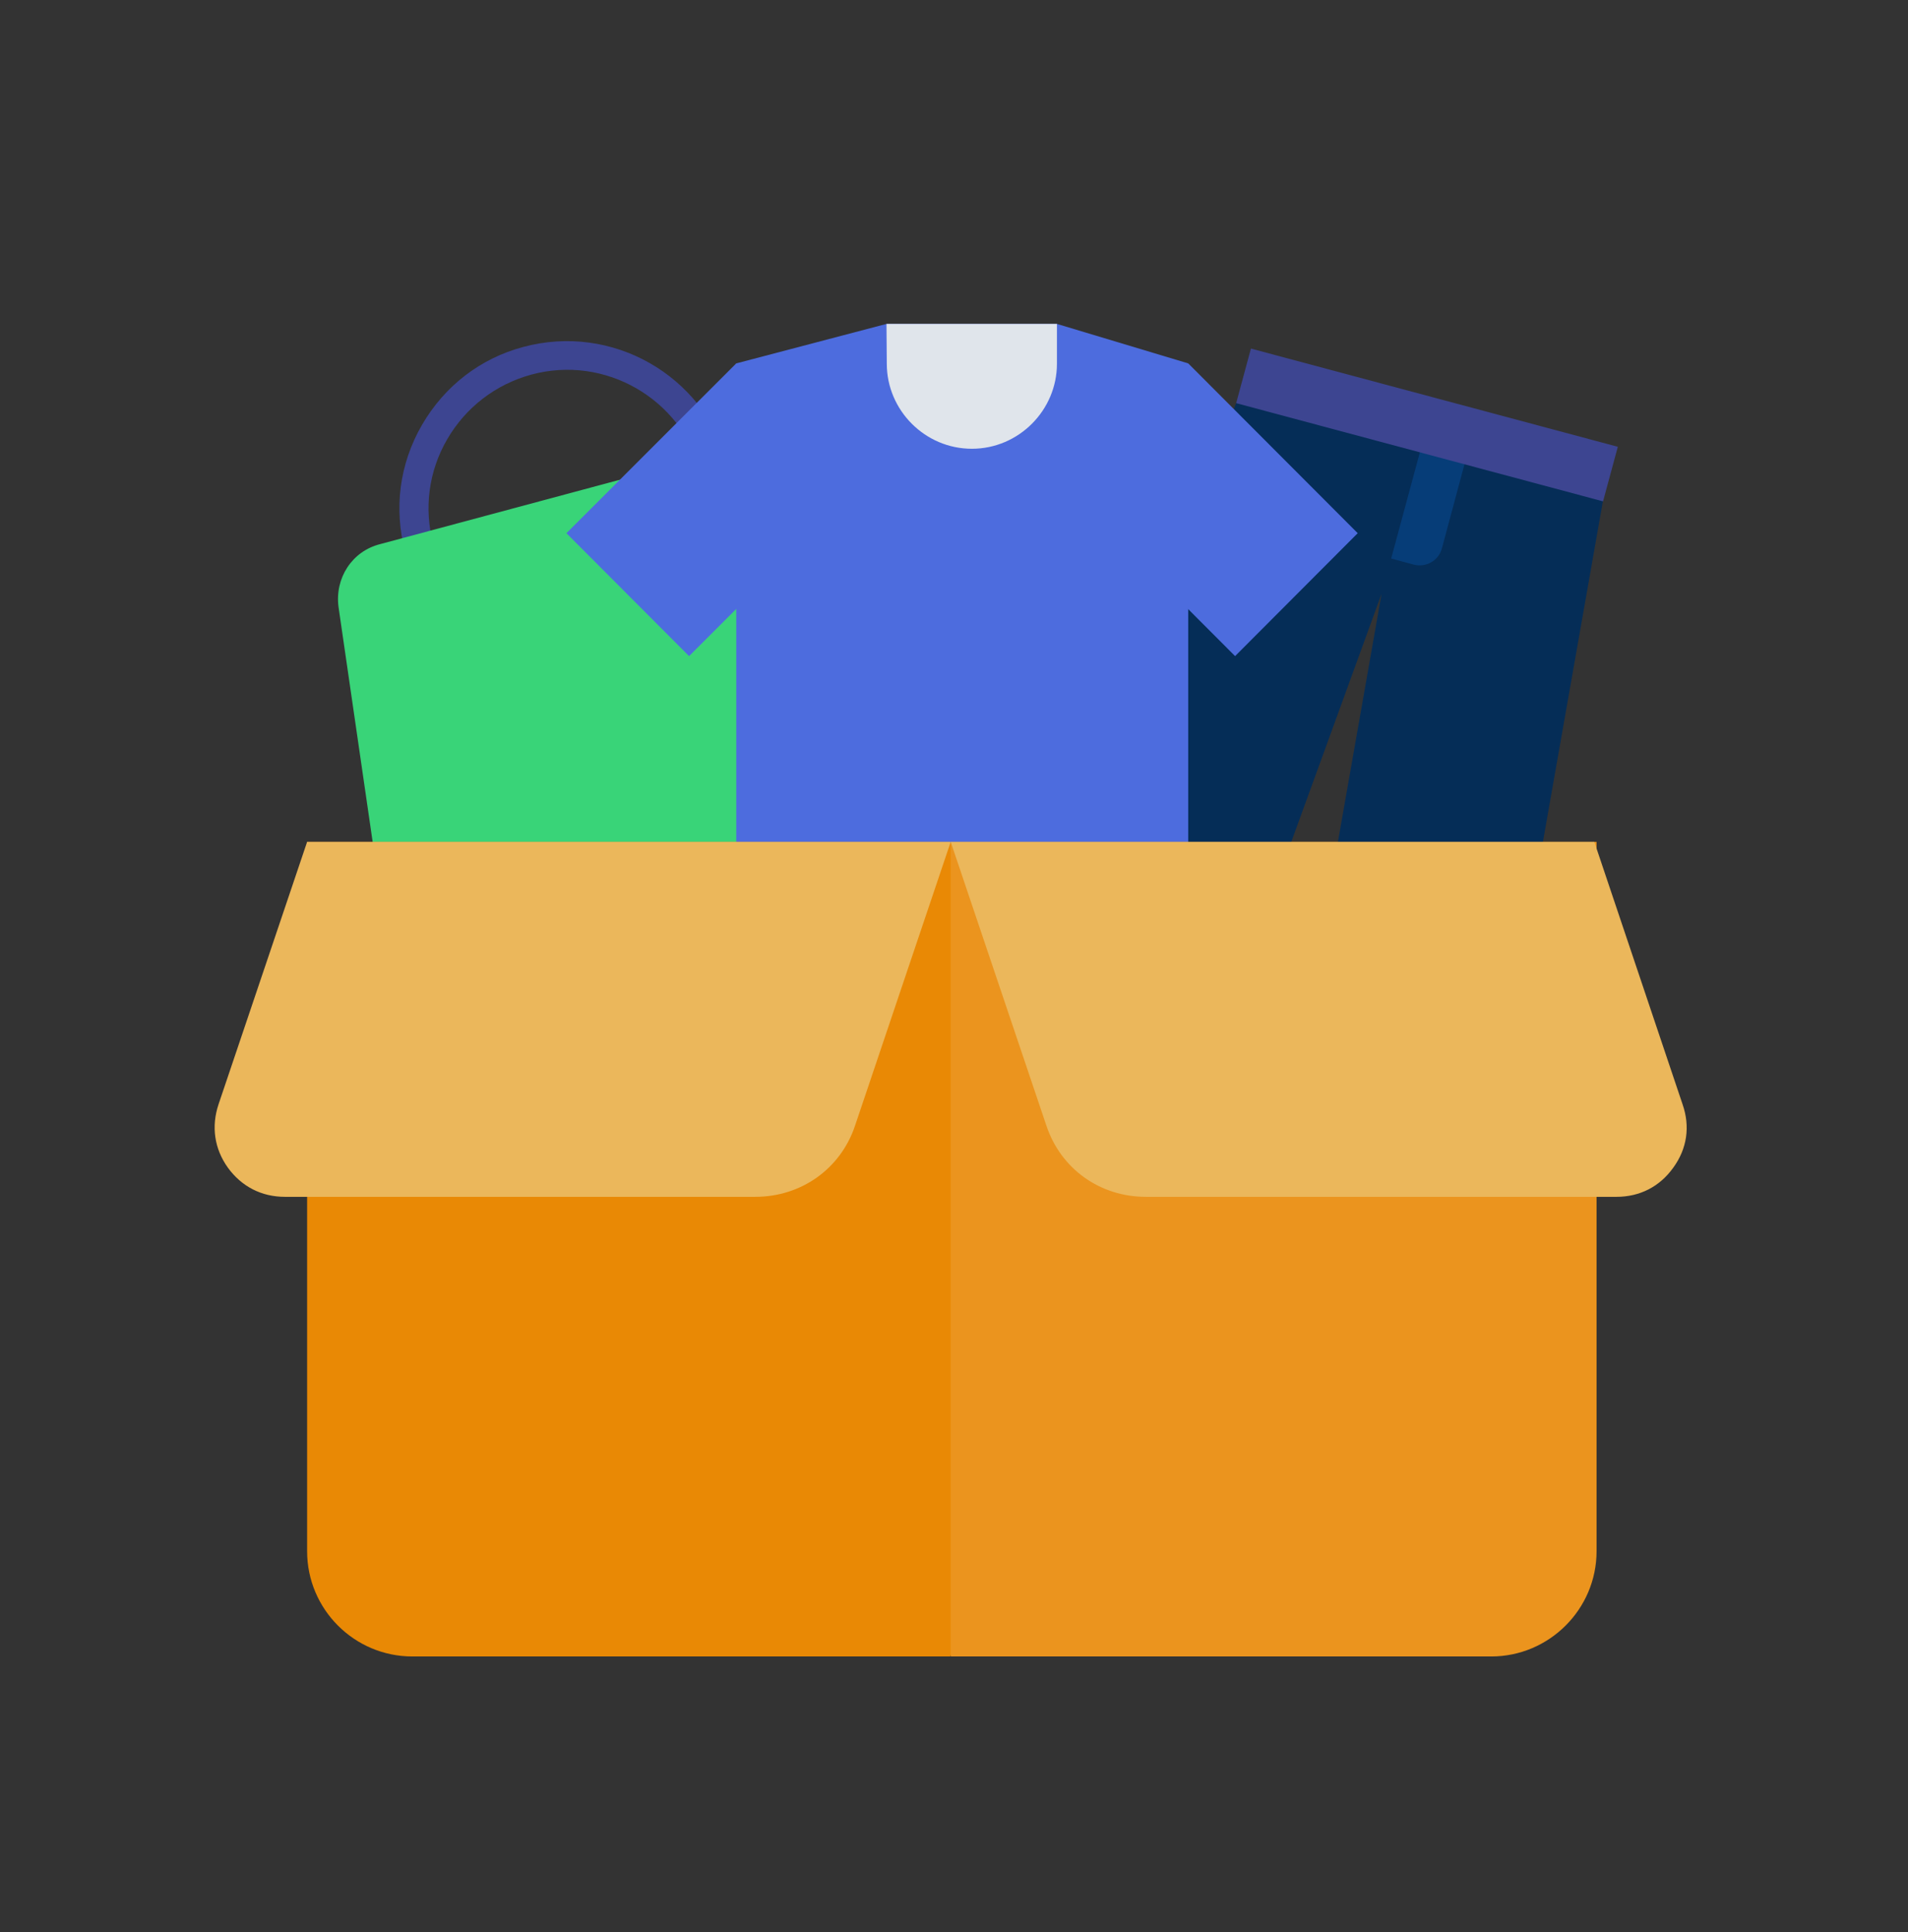 <svg width="80" height="81" viewBox="0 0 80 81" fill="none" xmlns="http://www.w3.org/2000/svg">
<rect x="0" y="0" width="80" height="81" fill="#333333" stroke="none"/>
<g opacity="0.9" clip-path="url(#clip0_12126_171630)">
<path d="M18.167 22.816C17.77 21.32 17.968 19.764 18.747 18.421C19.525 17.078 20.777 16.117 22.273 15.705C25.372 14.865 28.562 16.712 29.401 19.81L29.554 20.405L28.115 21.844L30.478 21.206L33.294 18.39V20.446L34.5 20.121V17.398L40.438 15.827V16.925C40.438 17.458 40.529 17.971 40.696 18.448L41.657 18.189L41.781 17.775C41.711 17.504 41.674 17.22 41.674 16.927L41.659 15.645H42.416L42.79 14.394H41.048C41.002 14.394 40.941 14.394 40.896 14.409L33.737 16.332C33.63 16.362 33.538 16.423 33.462 16.5L30.531 19.414C29.478 15.721 25.662 13.539 21.937 14.546C20.151 15.019 18.64 16.179 17.694 17.812C16.747 19.445 16.503 21.337 16.991 23.138L17.413 24.734L18.603 24.412L18.167 22.816Z" fill="#3E479B"/>
<path fill-rule="evenodd" clip-rule="evenodd" d="M15.944 22.809L28.972 19.311C30.143 18.988 31.355 19.607 31.812 20.724L37.532 35.067C37.788 35.726 37.761 36.399 37.452 37.018C37.128 37.664 36.617 38.067 35.944 38.256L19.389 42.696C18.716 42.884 18.057 42.777 17.465 42.373C16.873 41.996 16.523 41.431 16.415 40.731L14.194 25.447C14.033 24.236 14.759 23.105 15.944 22.809Z" fill="#3AE580"/>
<path fill-rule="evenodd" clip-rule="evenodd" d="M52.032 16.336L67.308 20.44L61.925 51.01L53.593 49.53L57.927 24.893L49.367 48.413L41.413 45.507L52.032 16.336Z" fill="#002C5B"/>
<path fill-rule="evenodd" clip-rule="evenodd" d="M59.69 18.381L61.561 18.879L60.458 22.983C60.323 23.507 59.785 23.803 59.273 23.669L58.331 23.413L59.69 18.381Z" fill="#013E80"/>
<path fill-rule="evenodd" clip-rule="evenodd" d="M51.831 16.901L67.214 21.018L67.833 18.73L52.45 14.613L51.831 16.901Z" fill="#3E479B"/>
<path fill-rule="evenodd" clip-rule="evenodd" d="M44.666 20.374L49.821 15.234L56.927 22.352L51.786 27.505L44.666 20.374Z" fill="#5072F1"/>
<path fill-rule="evenodd" clip-rule="evenodd" d="M36.025 20.374L30.87 15.234L23.75 22.352L28.892 27.505L36.025 20.374Z" fill="#5072F1"/>
<path fill-rule="evenodd" clip-rule="evenodd" d="M30.87 15.234L37.169 13.579H44.316L49.82 15.234V37.812H30.87V15.234Z" fill="#5072F1"/>
<path fill-rule="evenodd" clip-rule="evenodd" d="M37.169 13.579H44.316V15.248C44.316 17.198 42.714 18.813 40.749 18.813C38.784 18.813 37.182 17.198 37.182 15.248L37.169 13.579Z" fill="#F3F8FF"/>
<path fill-rule="evenodd" clip-rule="evenodd" d="M12.877 35.292H39.849L45.098 54.331L39.849 69.441H17.291C14.855 69.441 12.877 67.463 12.877 65.028V35.292Z" fill="#FD9200"/>
<path fill-rule="evenodd" clip-rule="evenodd" d="M66.942 35.292H39.862V69.441H62.527C64.95 69.441 66.942 67.463 66.942 65.028V35.292Z" fill="#FF9F1C"/>
<path fill-rule="evenodd" clip-rule="evenodd" d="M12.877 35.292H39.862L35.852 47.186C35.246 49.003 33.59 50.173 31.666 50.173H11.948C10.966 50.173 10.131 49.743 9.553 48.949C8.987 48.155 8.853 47.227 9.162 46.298L12.877 35.292Z" fill="#FFC55F"/>
<path fill-rule="evenodd" clip-rule="evenodd" d="M66.848 35.292H39.862L43.873 47.186C44.479 49.003 46.121 50.173 48.045 50.173H67.776C68.759 50.173 69.593 49.743 70.159 48.949C70.737 48.155 70.872 47.227 70.549 46.298L66.848 35.292Z" fill="#FFC55F"/>
</g>
<defs>
<clipPath id="clip0_12126_171630">
<rect width="70" height="64.138" fill="white" transform="translate(5 8.5)"/>
</clipPath>
</defs>
</svg>
